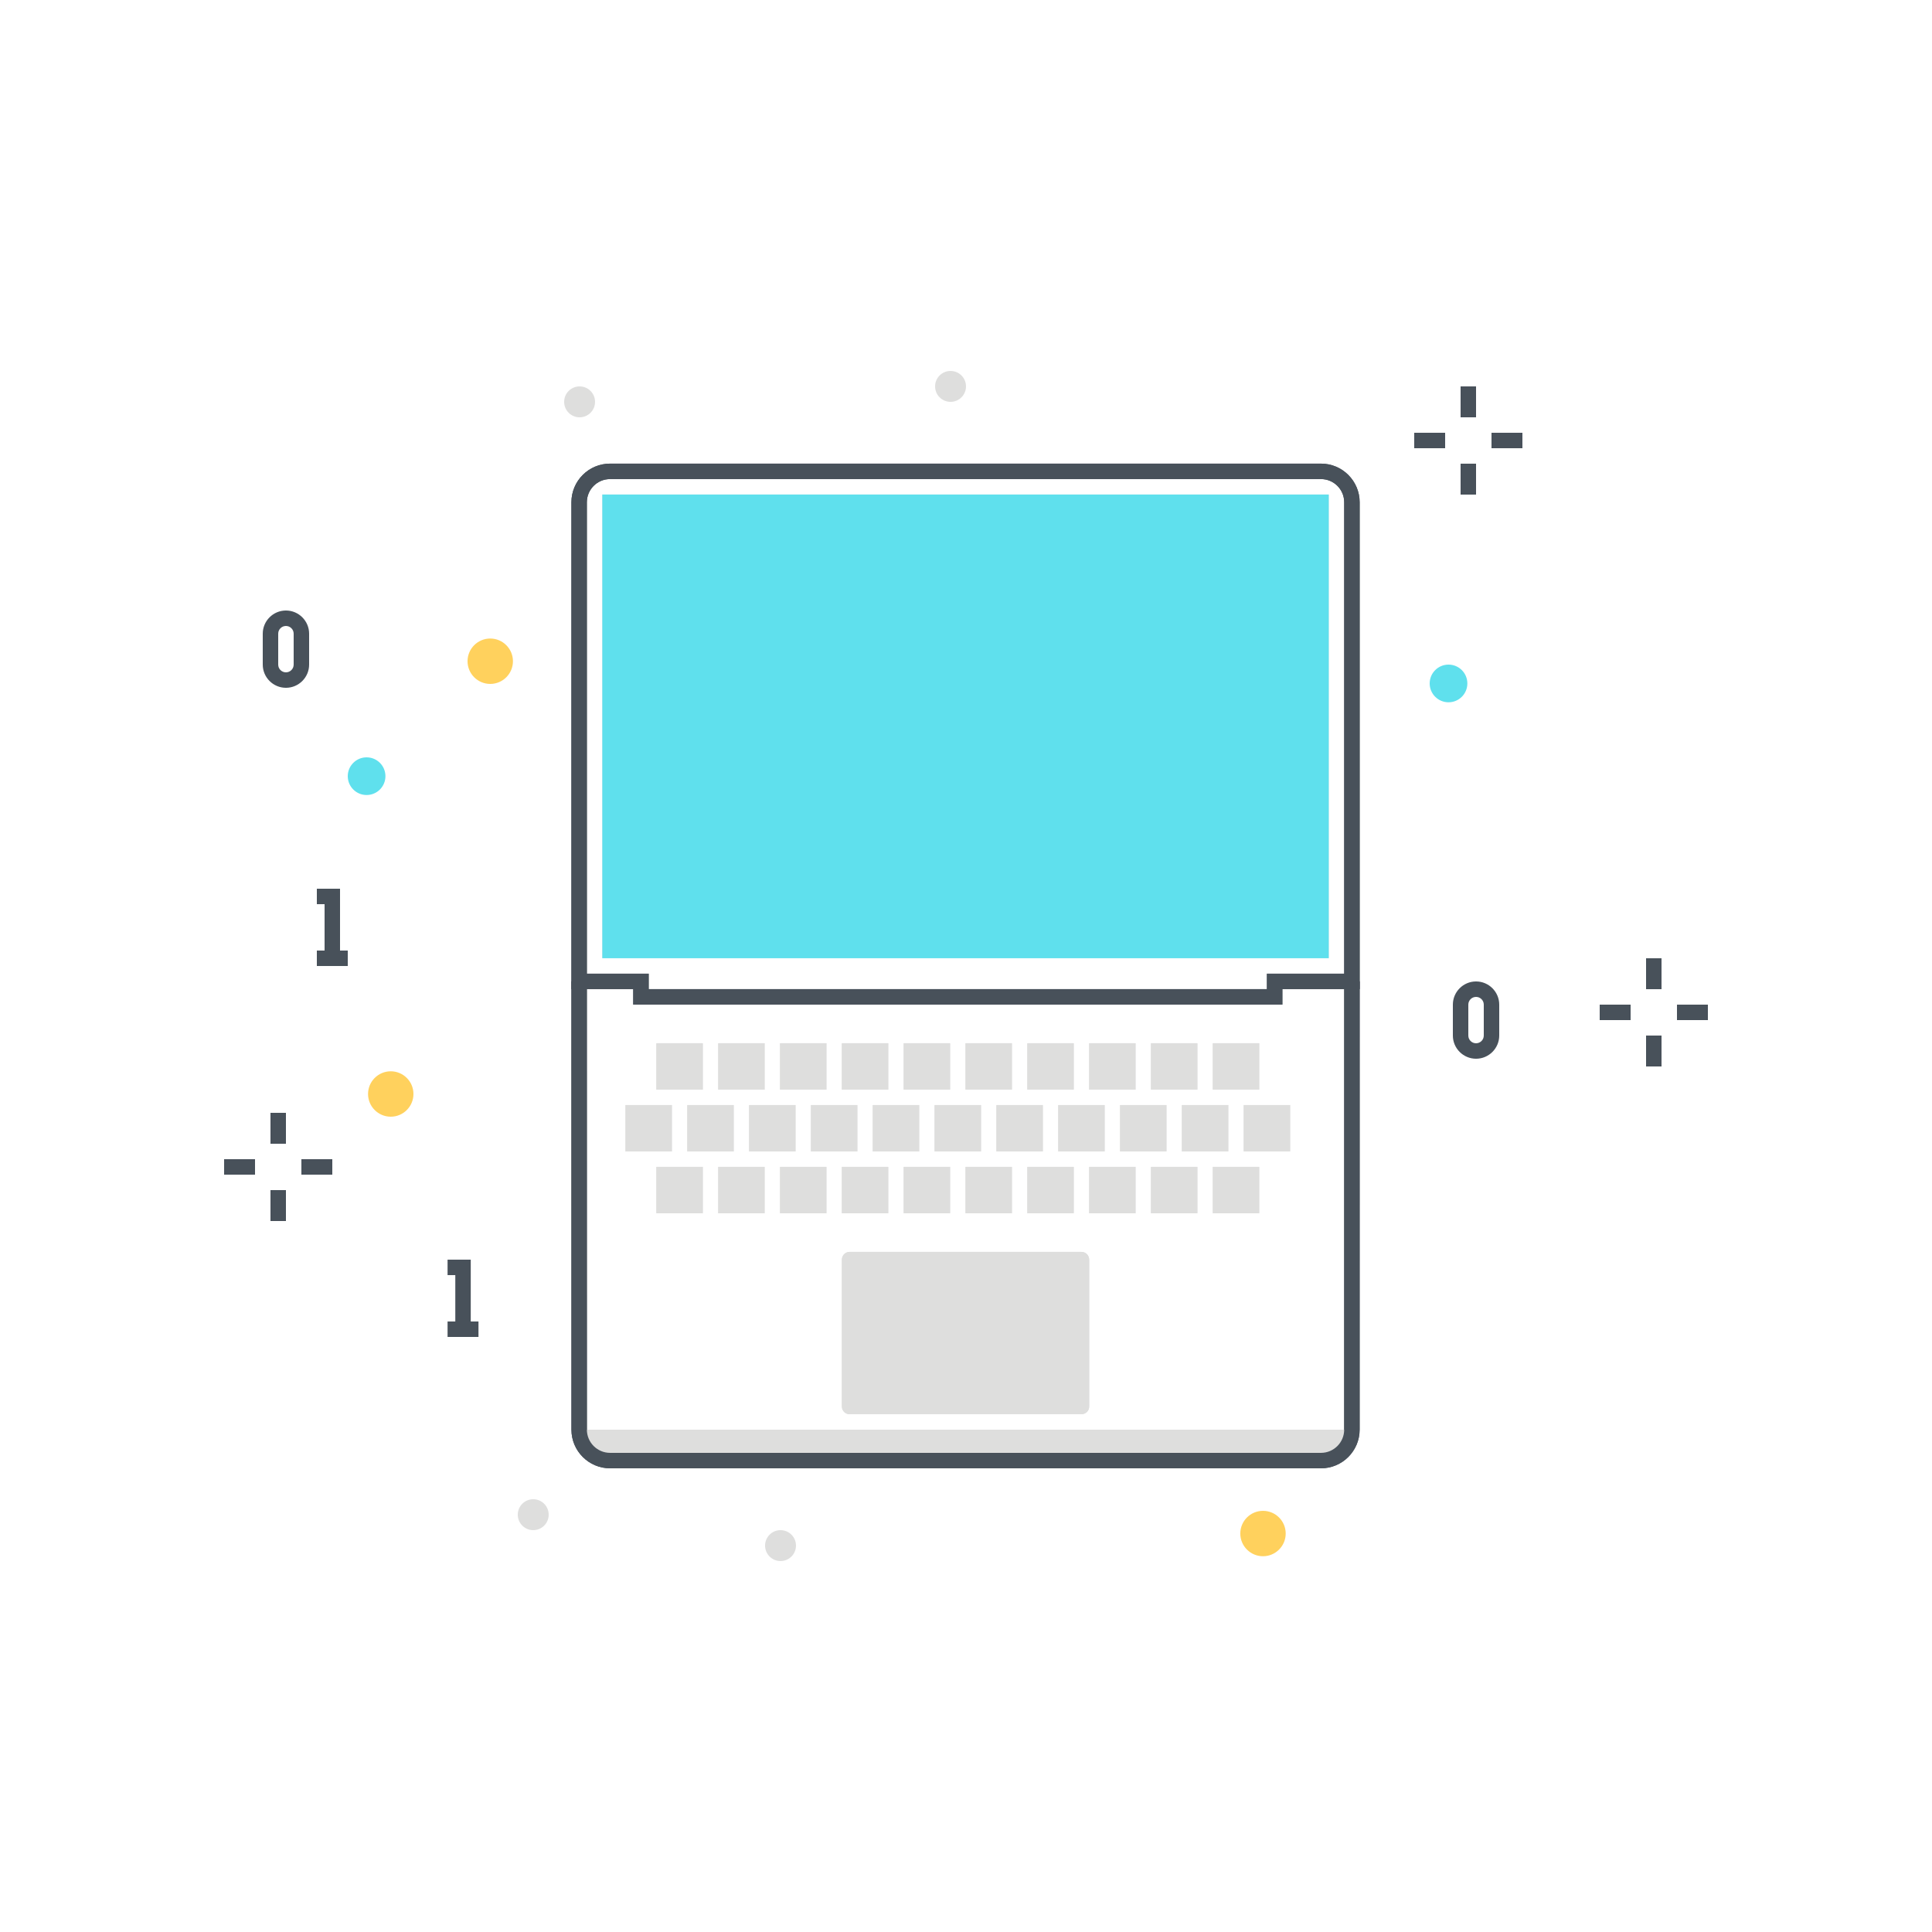 <svg xmlns="http://www.w3.org/2000/svg" width="250" height="250" viewBox="0 0 250 250">
  <g fill="none" fill-rule="evenodd">
    <polyline fill="#DEDEDD" points="172.055 189.001 77.946 189.001 74.944 185 175.057 185 172.055 189.001"/>
    <path fill="#48515A" d="M83.939,127.992 L163.939,127.992 L163.939,125.992 L173.939,125.992 L173.939,64.992 C173.939,63.338 172.594,61.992 170.939,61.992 L78.939,61.992 C77.285,61.992 75.939,63.338 75.939,64.992 L75.939,125.992 L83.939,125.992 L83.939,127.992 Z M165.939,129.992 L81.939,129.992 L81.939,127.992 L73.939,127.992 L73.939,64.992 C73.939,62.235 76.183,59.992 78.939,59.992 L170.939,59.992 C173.696,59.992 175.939,62.235 175.939,64.992 L175.939,127.992 L165.939,127.992 L165.939,129.992 Z"/>
    <polygon fill="#DEDEDD" points="77.939 123.992 171.939 123.992 171.939 63.992 77.939 63.992"/>
    <path fill="#48515A" d="M170.936,189.999 L78.943,189.999 C76.186,189.999 73.943,187.756 73.943,184.999 L73.939,126.992 L75.939,126.992 L75.943,184.999 C75.943,186.653 77.289,187.999 78.943,187.999 L170.936,187.999 C172.59,187.999 173.936,186.653 173.936,184.999 L173.939,126.992 L175.939,126.992 L175.936,184.999 C175.936,187.756 173.692,189.999 170.936,189.999"/>
    <path fill="#DEDEDD" d="M139.939,182.999 L109.939,182.999 C109.387,182.999 108.939,182.552 108.939,181.999 L108.939,162.995 C108.939,162.443 109.387,161.995 109.939,161.995 L139.939,161.995 C140.492,161.995 140.939,162.443 140.939,162.995 L140.939,181.999 C140.939,182.552 140.492,182.999 139.939,182.999"/>
    <polygon fill="#DEDEDD" points="156.939 156.993 162.939 156.993 162.939 150.993 156.939 150.993"/>
    <polygon fill="#DEDEDD" points="148.939 156.993 154.939 156.993 154.939 150.993 148.939 150.993"/>
    <polygon fill="#DEDEDD" points="140.939 156.993 146.939 156.993 146.939 150.993 140.939 150.993"/>
    <polygon fill="#DEDEDD" points="132.939 156.993 138.939 156.993 138.939 150.993 132.939 150.993"/>
    <polygon fill="#DEDEDD" points="124.939 156.993 130.939 156.993 130.939 150.993 124.939 150.993"/>
    <polygon fill="#DEDEDD" points="116.939 156.993 122.939 156.993 122.939 150.993 116.939 150.993"/>
    <polygon fill="#DEDEDD" points="108.939 156.993 114.939 156.993 114.939 150.993 108.939 150.993"/>
    <polygon fill="#DEDEDD" points="100.939 156.993 106.939 156.993 106.939 150.993 100.939 150.993"/>
    <polygon fill="#DEDEDD" points="92.939 156.993 98.939 156.993 98.939 150.993 92.939 150.993"/>
    <polygon fill="#DEDEDD" points="84.939 156.993 90.939 156.993 90.939 150.993 84.939 150.993"/>
    <polygon fill="#DEDEDD" points="152.939 148.993 158.939 148.993 158.939 142.993 152.939 142.993"/>
    <polygon fill="#DEDEDD" points="144.939 148.993 150.939 148.993 150.939 142.993 144.939 142.993"/>
    <polygon fill="#DEDEDD" points="136.939 148.993 142.939 148.993 142.939 142.993 136.939 142.993"/>
    <polygon fill="#DEDEDD" points="128.939 148.993 134.939 148.993 134.939 142.993 128.939 142.993"/>
    <polygon fill="#DEDEDD" points="120.939 148.993 126.939 148.993 126.939 142.993 120.939 142.993"/>
    <polygon fill="#DEDEDD" points="112.939 148.993 118.939 148.993 118.939 142.993 112.939 142.993"/>
    <polygon fill="#DEDEDD" points="104.939 148.993 110.939 148.993 110.939 142.993 104.939 142.993"/>
    <polygon fill="#DEDEDD" points="96.939 148.993 102.939 148.993 102.939 142.993 96.939 142.993"/>
    <polygon fill="#DEDEDD" points="88.939 148.993 94.939 148.993 94.939 142.993 88.939 142.993"/>
    <polygon fill="#DEDEDD" points="80.939 148.993 86.939 148.993 86.939 142.993 80.939 142.993"/>
    <polygon fill="#DEDEDD" points="160.939 148.993 166.939 148.993 166.939 142.993 160.939 142.993"/>
    <polygon fill="#DEDEDD" points="156.939 140.993 162.939 140.993 162.939 134.993 156.939 134.993"/>
    <polygon fill="#DEDEDD" points="148.939 140.993 154.939 140.993 154.939 134.993 148.939 134.993"/>
    <polygon fill="#DEDEDD" points="140.939 140.993 146.939 140.993 146.939 134.993 140.939 134.993"/>
    <polygon fill="#DEDEDD" points="132.939 140.993 138.939 140.993 138.939 134.993 132.939 134.993"/>
    <polygon fill="#DEDEDD" points="124.939 140.993 130.939 140.993 130.939 134.993 124.939 134.993"/>
    <polygon fill="#DEDEDD" points="116.939 140.993 122.939 140.993 122.939 134.993 116.939 134.993"/>
    <polygon fill="#DEDEDD" points="108.939 140.993 114.939 140.993 114.939 134.993 108.939 134.993"/>
    <polygon fill="#DEDEDD" points="100.939 140.993 106.939 140.993 106.939 134.993 100.939 134.993"/>
    <polygon fill="#DEDEDD" points="92.939 140.993 98.939 140.993 98.939 134.993 92.939 134.993"/>
    <polygon fill="#DEDEDD" points="84.939 140.993 90.939 140.993 90.939 134.993 84.939 134.993"/>
    <polyline fill="#DEDEDD" points="172.055 189.001 77.946 189.001 74.944 185 175.057 185 172.055 189.001"/>
    <path fill="#48515A" d="M83.939,127.992 L163.939,127.992 L163.939,125.992 L173.939,125.992 L173.939,64.992 C173.939,63.338 172.594,61.992 170.939,61.992 L78.939,61.992 C77.285,61.992 75.939,63.338 75.939,64.992 L75.939,125.992 L83.939,125.992 L83.939,127.992 Z M165.939,129.992 L81.939,129.992 L81.939,127.992 L73.939,127.992 L73.939,64.992 C73.939,62.235 76.183,59.992 78.939,59.992 L170.939,59.992 C173.696,59.992 175.939,62.235 175.939,64.992 L175.939,127.992 L165.939,127.992 L165.939,129.992 Z"/>
    <polygon fill="#5FE0ED" points="77.939 123.992 171.939 123.992 171.939 63.992 77.939 63.992"/>
    <path fill="#48515A" d="M170.936,189.999 L78.943,189.999 C76.186,189.999 73.943,187.756 73.943,184.999 L73.939,126.992 L75.939,126.992 L75.943,184.999 C75.943,186.653 77.289,187.999 78.943,187.999 L170.936,187.999 C172.59,187.999 173.936,186.653 173.936,184.999 L173.939,126.992 L175.939,126.992 L175.936,184.999 C175.936,187.756 173.692,189.999 170.936,189.999"/>
    <path fill="#DEDEDD" d="M139.939,182.999 L109.939,182.999 C109.387,182.999 108.939,182.552 108.939,181.999 L108.939,162.995 C108.939,162.443 109.387,161.995 109.939,161.995 L139.939,161.995 C140.492,161.995 140.939,162.443 140.939,162.995 L140.939,181.999 C140.939,182.552 140.492,182.999 139.939,182.999"/>
    <polygon fill="#DEDEDD" points="156.939 156.993 162.939 156.993 162.939 150.993 156.939 150.993"/>
    <polygon fill="#DEDEDD" points="148.939 156.993 154.939 156.993 154.939 150.993 148.939 150.993"/>
    <polygon fill="#DEDEDD" points="140.939 156.993 146.939 156.993 146.939 150.993 140.939 150.993"/>
    <polygon fill="#DEDEDD" points="132.939 156.993 138.939 156.993 138.939 150.993 132.939 150.993"/>
    <polygon fill="#DEDEDD" points="124.939 156.993 130.939 156.993 130.939 150.993 124.939 150.993"/>
    <polygon fill="#DEDEDD" points="116.939 156.993 122.939 156.993 122.939 150.993 116.939 150.993"/>
    <polygon fill="#DEDEDD" points="108.939 156.993 114.939 156.993 114.939 150.993 108.939 150.993"/>
    <polygon fill="#DEDEDD" points="100.939 156.993 106.939 156.993 106.939 150.993 100.939 150.993"/>
    <polygon fill="#DEDEDD" points="92.939 156.993 98.939 156.993 98.939 150.993 92.939 150.993"/>
    <polygon fill="#DEDEDD" points="84.939 156.993 90.939 156.993 90.939 150.993 84.939 150.993"/>
    <polygon fill="#DEDEDD" points="152.939 148.993 158.939 148.993 158.939 142.993 152.939 142.993"/>
    <polygon fill="#DEDEDD" points="144.939 148.993 150.939 148.993 150.939 142.993 144.939 142.993"/>
    <polygon fill="#DEDEDD" points="136.939 148.993 142.939 148.993 142.939 142.993 136.939 142.993"/>
    <polygon fill="#DEDEDD" points="128.939 148.993 134.939 148.993 134.939 142.993 128.939 142.993"/>
    <polygon fill="#DEDEDD" points="120.939 148.993 126.939 148.993 126.939 142.993 120.939 142.993"/>
    <polygon fill="#DEDEDD" points="112.939 148.993 118.939 148.993 118.939 142.993 112.939 142.993"/>
    <polygon fill="#DEDEDD" points="104.939 148.993 110.939 148.993 110.939 142.993 104.939 142.993"/>
    <polygon fill="#DEDEDD" points="96.939 148.993 102.939 148.993 102.939 142.993 96.939 142.993"/>
    <polygon fill="#DEDEDD" points="88.939 148.993 94.939 148.993 94.939 142.993 88.939 142.993"/>
    <polygon fill="#DEDEDD" points="80.939 148.993 86.939 148.993 86.939 142.993 80.939 142.993"/>
    <polygon fill="#DEDEDD" points="160.939 148.993 166.939 148.993 166.939 142.993 160.939 142.993"/>
    <polygon fill="#DEDEDD" points="156.939 140.993 162.939 140.993 162.939 134.993 156.939 134.993"/>
    <polygon fill="#DEDEDD" points="148.939 140.993 154.939 140.993 154.939 134.993 148.939 134.993"/>
    <polygon fill="#DEDEDD" points="140.939 140.993 146.939 140.993 146.939 134.993 140.939 134.993"/>
    <polygon fill="#DEDEDD" points="132.939 140.993 138.939 140.993 138.939 134.993 132.939 134.993"/>
    <polygon fill="#DEDEDD" points="124.939 140.993 130.939 140.993 130.939 134.993 124.939 134.993"/>
    <polygon fill="#DEDEDD" points="116.939 140.993 122.939 140.993 122.939 134.993 116.939 134.993"/>
    <polygon fill="#DEDEDD" points="108.939 140.993 114.939 140.993 114.939 134.993 108.939 134.993"/>
    <polygon fill="#DEDEDD" points="100.939 140.993 106.939 140.993 106.939 134.993 100.939 134.993"/>
    <polygon fill="#DEDEDD" points="92.939 140.993 98.939 140.993 98.939 134.993 92.939 134.993"/>
    <polygon fill="#DEDEDD" points="84.939 140.993 90.939 140.993 90.939 134.993 84.939 134.993"/>
    <polygon fill="#48515A" points="35 148 37 148 37 144 35 144"/>
    <polygon fill="#48515A" points="35 158 37 158 37 154 35 154"/>
    <polygon fill="#48515A" points="39 152 43 152 43 150 39 150"/>
    <polygon fill="#48515A" points="29 152 33 152 33 150 29 150"/>
    <polygon fill="#48515A" points="189 54 191 54 191 50 189 50"/>
    <polygon fill="#48515A" points="189 64 191 64 191 60 189 60"/>
    <polygon fill="#48515A" points="193 58 197 58 197 56 193 56"/>
    <polygon fill="#48515A" points="183 58 187 58 187 56 183 56"/>
    <polygon fill="#48515A" points="213 128 215 128 215 124 213 124"/>
    <polygon fill="#48515A" points="213 138 215 138 215 134 213 134"/>
    <polygon fill="#48515A" points="217 132 221 132 221 130 217 130"/>
    <polygon fill="#48515A" points="207 132 211 132 211 130 207 130"/>
    <path fill="#FFD15D" d="M65.875,85.562 C65.875,86.909 64.784,88 63.438,88 C62.091,88 61,86.909 61,85.562 C61,84.216 62.091,83.125 63.438,83.125 C64.784,83.125 65.875,84.216 65.875,85.562"/>
    <path fill="#FFD15D" d="M63.437 83.625C62.369 83.625 61.5 84.494 61.5 85.563 61.5 86.631 62.369 87.5 63.437 87.5 64.506 87.5 65.375 86.631 65.375 85.563 65.375 84.494 64.506 83.625 63.437 83.625zM63.437 88.5C61.818 88.5 60.5 87.183 60.5 85.563 60.5 83.942 61.818 82.625 63.437 82.625 65.057 82.625 66.375 83.942 66.375 85.563 66.375 87.183 65.057 88.5 63.437 88.5zM53 141.562C53 142.909 51.909 144 50.562 144 49.216 144 48.125 142.909 48.125 141.562 48.125 140.216 49.216 139.125 50.562 139.125 51.909 139.125 53 140.216 53 141.562"/>
    <path fill="#FFD15D" d="M50.562 139.625C49.494 139.625 48.625 140.494 48.625 141.563 48.625 142.631 49.494 143.5 50.562 143.5 51.631 143.5 52.5 142.631 52.5 141.563 52.5 140.494 51.631 139.625 50.562 139.625zM50.562 144.5C48.943 144.5 47.625 143.183 47.625 141.563 47.625 139.942 48.943 138.625 50.562 138.625 52.182 138.625 53.5 139.942 53.5 141.563 53.5 143.183 52.182 144.5 50.562 144.5zM165.869 198.439C165.869 199.785 164.778 200.876 163.432 200.876 162.085 200.876 160.994 199.785 160.994 198.439 160.994 197.093 162.085 196.001 163.432 196.001 164.778 196.001 165.869 197.093 165.869 198.439"/>
    <path fill="#FFD15D" d="M163.432,196.501 C162.363,196.501 161.494,197.37 161.494,198.438 C161.494,199.507 162.363,200.376 163.432,200.376 C164.5,200.376 165.369,199.507 165.369,198.438 C165.369,197.37 164.5,196.501 163.432,196.501 Z M163.432,201.376 C161.812,201.376 160.494,200.059 160.494,198.438 C160.494,196.818 161.812,195.501 163.432,195.501 C165.052,195.501 166.369,196.818 166.369,198.438 C166.369,200.059 165.052,201.376 163.432,201.376 Z"/>
    <path fill="#5FE0ED" d="M189.875 88.438C189.875 89.784 188.784 90.875 187.438 90.875 186.091 90.875 185 89.784 185 88.438 185 87.091 186.091 86 187.438 86 188.784 86 189.875 87.091 189.875 88.438M49.875 100.438C49.875 101.784 48.784 102.875 47.438 102.875 46.091 102.875 45 101.784 45 100.438 45 99.091 46.091 98 47.438 98 48.784 98 49.875 99.091 49.875 100.438"/>
    <path fill="#DEDEDD" d="M71 196C71 197.105 70.105 198 69 198 67.895 198 67 197.105 67 196 67 194.895 67.895 194 69 194 70.105 194 71 194.895 71 196M103 200C103 201.105 102.105 202 101 202 99.895 202 99 201.105 99 200 99 198.895 99.895 198 101 198 102.105 198 103 198.895 103 200M77 52C77 53.105 76.105 54 75 54 73.895 54 73 53.105 73 52 73 50.895 73.895 50 75 50 76.105 50 77 50.895 77 52M125 50C125 51.105 124.105 52 123 52 121.895 52 121 51.105 121 50 121 48.895 121.895 48 123 48 124.105 48 125 48.895 125 50"/>
    <polyline fill="#48515A" points="44 124.001 42 124.001 42 117 41 117 41 115 44 115 44 124.001"/>
    <polygon fill="#48515A" points="41 125.001 45 125.001 45 123.001 41 123.001"/>
    <polyline fill="#48515A" points="60.915 172 58.916 172 58.916 164.999 57.915 164.999 57.915 162.999 60.915 162.999 60.915 172"/>
    <polygon fill="#48515A" points="57.915 173 61.915 173 61.915 171 57.915 171"/>
    <path fill="#48515A" d="M37 81C36.449 81 36 81.448 36 82L36 86.001C36 86.553 36.449 87.001 37 87.001 37.551 87.001 38 86.553 38 86.001L38 82C38 81.448 37.551 81 37 81zM37 89.001C35.346 89.001 34 87.655 34 86.001L34 82C34 80.346 35.346 79 37 79 38.654 79 40 80.346 40 82L40 86.001C40 87.655 38.654 89.001 37 89.001zM191 128.999C190.448 128.999 190 129.447 190 129.999L190 134C190 134.552 190.448 135 191 135 191.552 135 192 134.552 192 134L192 129.999C192 129.447 191.552 128.999 191 128.999zM191 137C189.346 137 188 135.654 188 134L188 129.999C188 128.345 189.346 126.999 191 126.999 192.654 126.999 194 128.345 194 129.999L194 134C194 135.654 192.654 137 191 137z"/>
  </g>
</svg>
